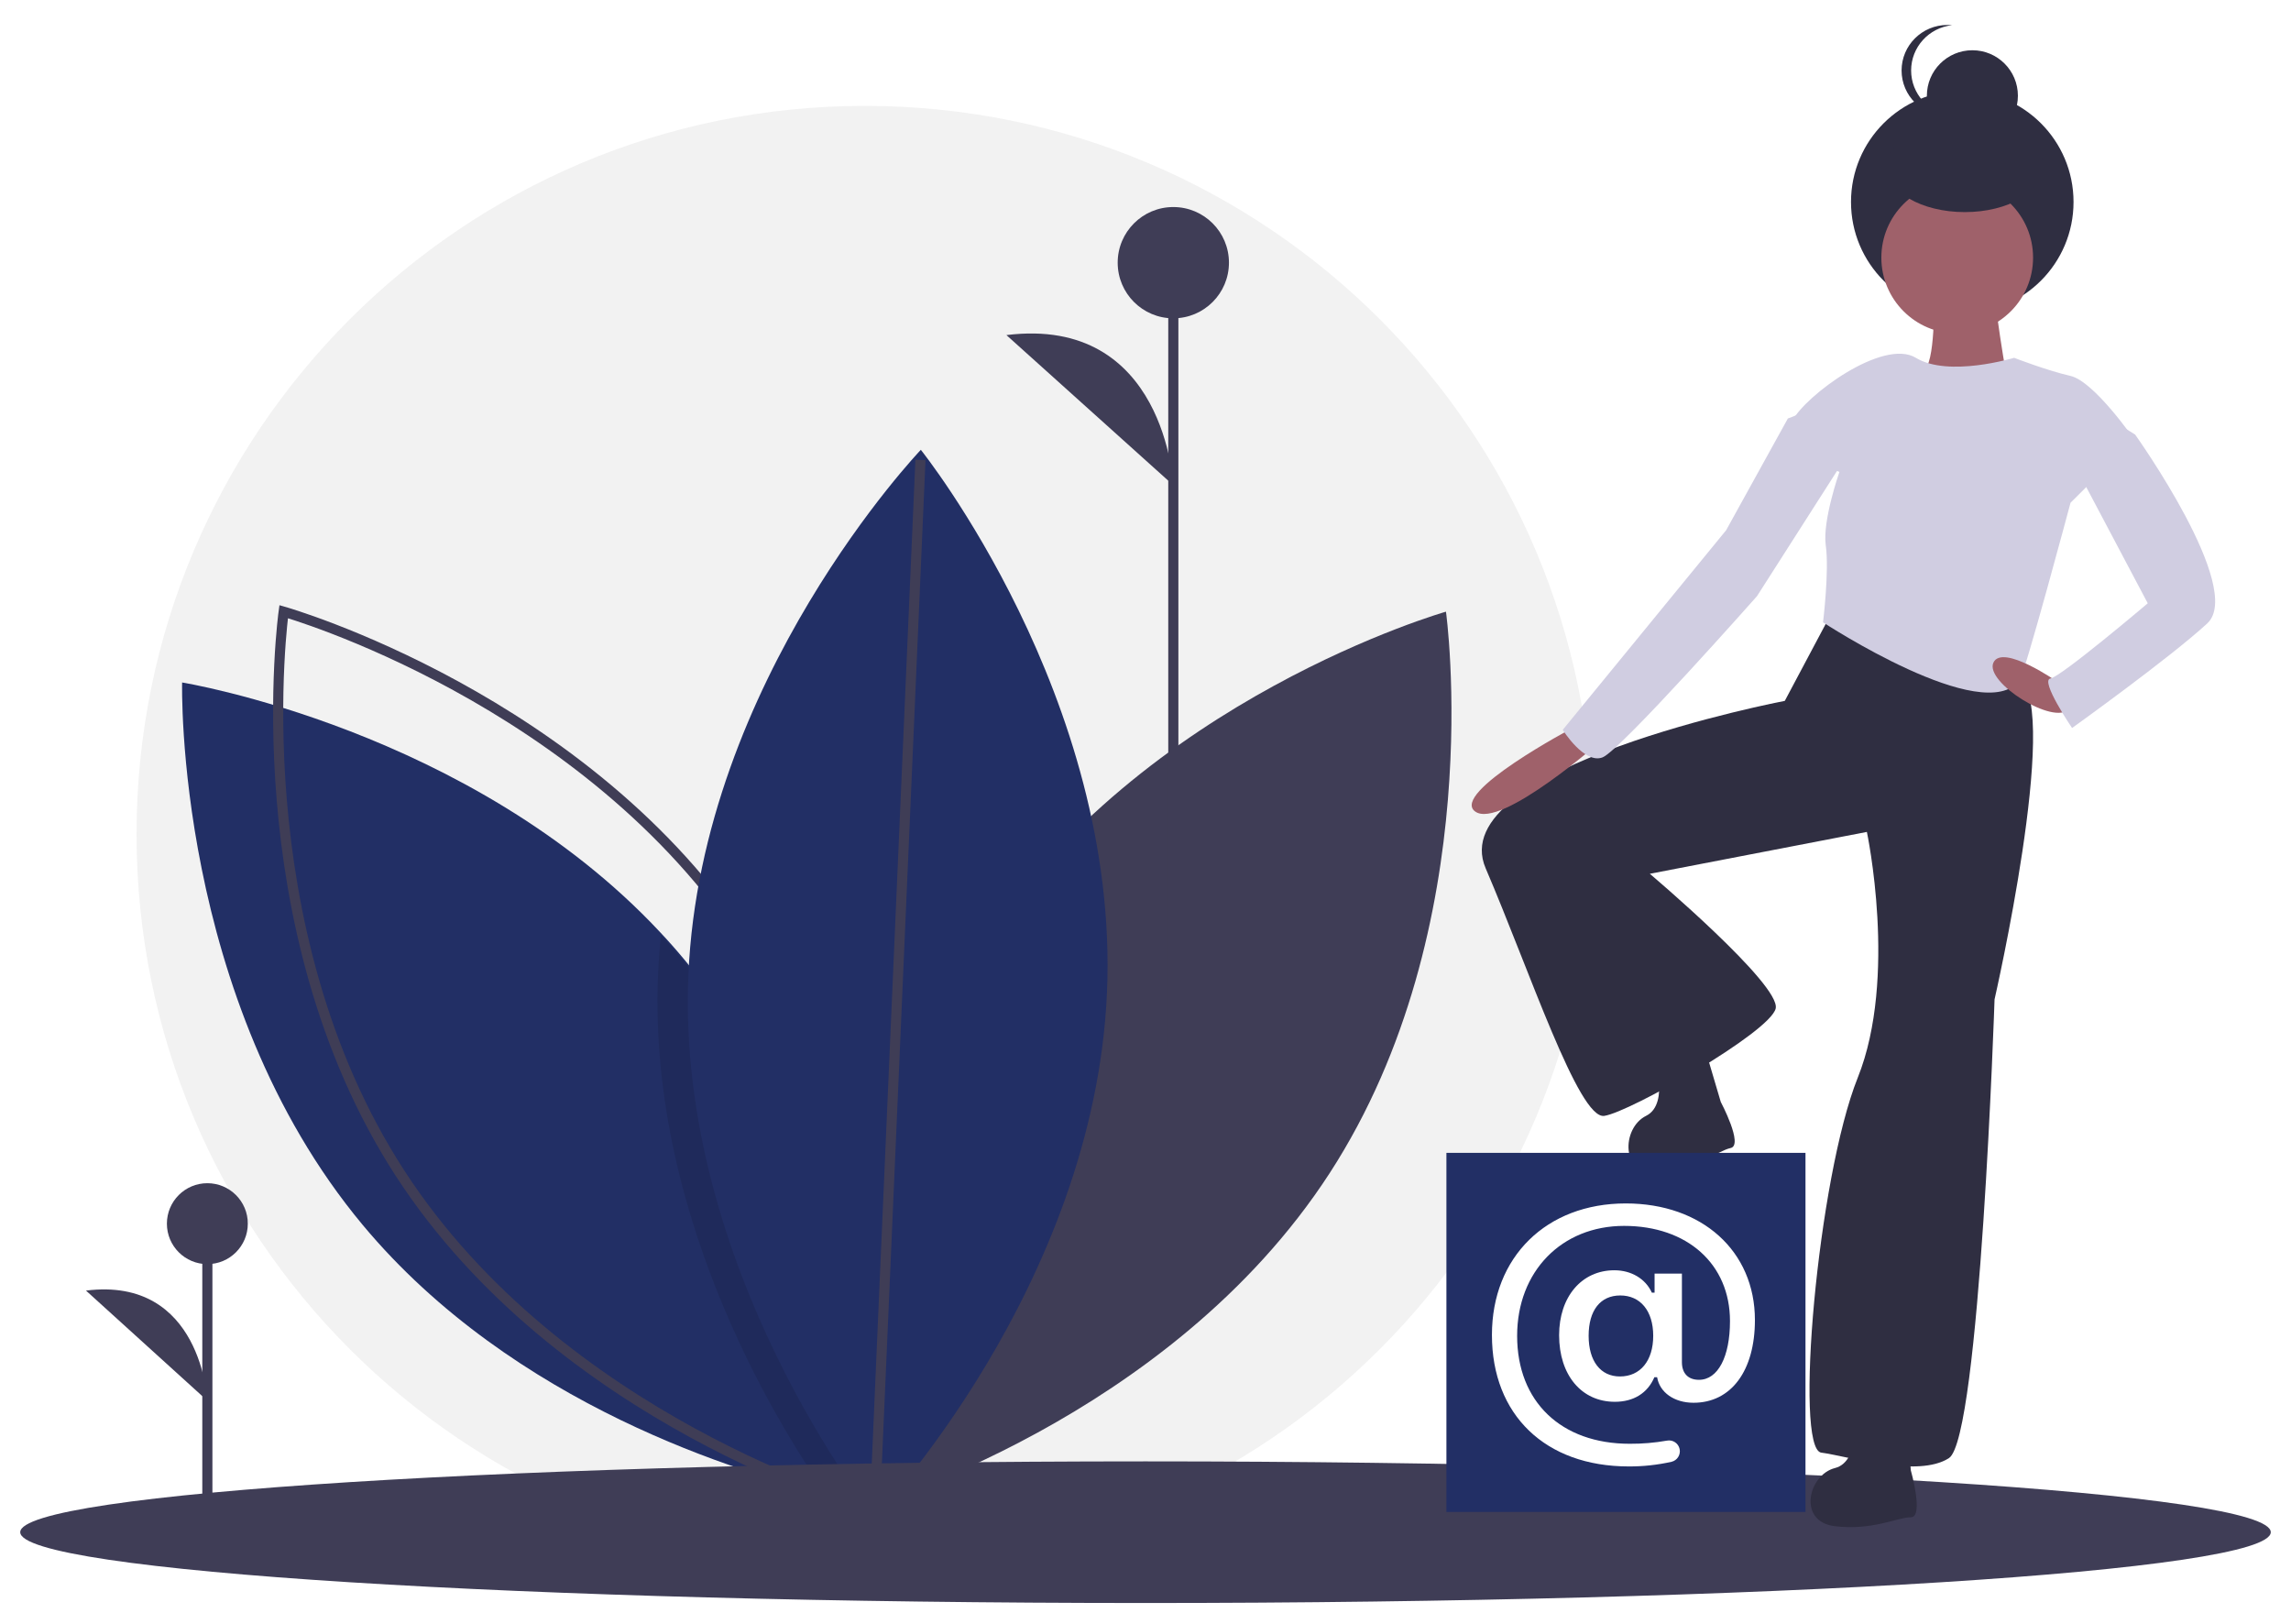 <svg width="453" height="321" viewBox="0 0 453 321" fill="none" xmlns="http://www.w3.org/2000/svg">
<g filter="url(#filter0_d_108_1754)">
<path d="M171 304.935C250.529 304.935 315 240.464 315 160.935C315 81.406 250.529 16.935 171 16.935C91.471 16.935 27 81.406 27 160.935C27 240.464 91.471 304.935 171 304.935Z" fill="#F2F2F2"/>
<path d="M194.108 182.892C162.401 231.769 171.089 293.935 171.089 293.935C171.089 293.935 231.184 276.855 262.892 227.978C294.599 179.1 285.911 116.935 285.911 116.935C285.911 116.935 225.816 134.015 194.108 182.892Z" fill="#3F3D56"/>
<path d="M170.991 292.935C170.991 292.935 170.215 292.812 168.786 292.524C167.646 292.294 166.077 291.965 164.16 291.513C147.029 287.493 101.485 273.904 71.708 238.176C34.44 193.438 36.01 130.935 36.01 130.935C36.01 130.935 92.994 140.15 130.543 180.326C132.17 182.052 133.753 183.841 135.292 185.694C167.72 224.62 170.743 276.995 170.983 289.942C171.016 291.883 170.991 292.935 170.991 292.935Z" fill="#222F65"/>
<path fill-rule="evenodd" clip-rule="evenodd" d="M147.892 182.892C179.599 231.769 170.911 293.935 170.911 293.935C170.911 293.935 110.816 276.855 79.108 227.978C47.401 179.1 56.089 116.935 56.089 116.935C56.089 116.935 116.184 134.015 147.892 182.892Z" stroke="#3F3D56" stroke-width="2"/>
<path opacity="0.1" d="M171 290.991C170.16 292.006 169.419 292.873 168.81 293.582C167.459 295.126 166.693 295.935 166.693 295.935C166.693 295.935 165.763 294.763 164.199 292.567C155.61 280.566 127.984 237.894 130.117 188.603C130.232 186.019 130.422 183.463 130.685 180.935C132.307 182.668 133.886 184.465 135.42 186.325C167.747 225.406 170.761 277.991 171 290.991Z" fill="black"/>
<path d="M218.883 192.216C216.355 250.482 172.922 295.935 172.922 295.935C172.922 295.935 133.588 246.92 136.117 188.654C138.645 130.388 182.078 84.935 182.078 84.935C182.078 84.935 221.412 133.95 218.883 192.216Z" fill="#222F65"/>
<path d="M173 293.935L182 86.935" stroke="#3F3D56" stroke-width="2"/>
<path d="M226.5 312.935C349.383 312.935 449 306.667 449 298.935C449 291.203 349.383 284.935 226.5 284.935C103.617 284.935 4 291.203 4 298.935C4 306.667 103.617 312.935 226.5 312.935Z" fill="#3F3D56"/>
<path d="M41 293.935V237.935V293.935Z" fill="#3F3D56"/>
<path d="M41 293.935V237.935" stroke="#3F3D56" stroke-width="2"/>
<path d="M41 245.935C45.418 245.935 49 242.353 49 237.935C49 233.517 45.418 229.935 41 229.935C36.582 229.935 33 233.517 33 237.935C33 242.353 36.582 245.935 41 245.935Z" fill="#3F3D56"/>
<path d="M41 272.935C41 272.935 39.884 248.303 17 251.166L41 272.935Z" fill="#3F3D56"/>
<path d="M232 202.935V46.935V202.935Z" fill="#3F3D56"/>
<path d="M232 202.935V46.935" stroke="#3F3D56" stroke-width="2"/>
<path d="M232 58.935C238.075 58.935 243 54.01 243 47.935C243 41.86 238.075 36.935 232 36.935C225.925 36.935 221 41.86 221 47.935C221 54.01 225.925 58.935 232 58.935Z" fill="#3F3D56"/>
<path d="M232 91.935C232 91.935 230.465 58.346 199 62.251L232 91.935Z" fill="#3F3D56"/>
<path d="M362.286 116.935L352.909 134.57C352.909 134.57 285.108 147.526 293.763 167.68C302.419 187.834 312.156 217.345 317.205 216.625C322.254 215.906 350.024 200.07 351.106 195.392C352.188 190.713 326.221 168.76 326.221 168.76L369.138 160.482C369.138 160.482 375.269 189.274 367.335 209.068C359.401 228.862 354.712 282.486 360.122 283.206C365.531 283.926 379.236 288.244 385.367 284.286C391.498 280.327 394.383 193.592 394.383 193.592C394.383 193.592 407.366 136.729 399.432 130.251C391.498 123.773 362.286 116.935 362.286 116.935Z" fill="#2F2E41"/>
<path d="M376.942 275.192C376.942 275.192 368.564 270.768 366.8 274.307C366.8 274.307 368.123 284.925 362.831 286.252C357.539 287.579 355.334 296.869 362.831 297.754C370.327 298.639 375.178 295.985 377.824 295.985C380.47 295.985 377.824 286.694 377.824 286.694L376.942 275.192Z" fill="#2F2E41"/>
<path d="M336.965 202.77C336.965 202.77 327.836 200.209 326.855 204.055C326.855 204.055 330.383 214.189 325.485 216.614C320.586 219.039 320.384 228.619 327.905 227.896C335.426 227.172 339.614 223.539 342.203 222.977C344.791 222.416 340.248 213.865 340.248 213.865L336.965 202.77Z" fill="#2F2E41"/>
<path d="M382.395 54.794C382.395 54.794 382.752 68.224 380.258 69.312C377.765 70.401 394.15 76.935 394.15 76.935L397 71.853C397 71.853 393.794 53.705 394.507 52.253C395.219 50.801 382.395 54.794 382.395 54.794Z" fill="#9F616A"/>
<path d="M388 57.935C400.15 57.935 410 48.085 410 35.935C410 23.785 400.15 13.935 388 13.935C375.85 13.935 366 23.785 366 35.935C366 48.085 375.85 57.935 388 57.935Z" fill="#2F2E41"/>
<path d="M390 23.935C394.971 23.935 399 19.905 399 14.935C399 9.964 394.971 5.935 390 5.935C385.029 5.935 381 9.964 381 14.935C381 19.905 385.029 23.935 390 23.935Z" fill="#2F2E41"/>
<path d="M377.887 9.935C377.887 5.327 381.389 1.464 386 0.983C385.687 0.951 385.372 0.935 385.057 0.935C380.055 0.935 376 4.964 376 9.935C376 14.905 380.055 18.935 385.057 18.935C385.372 18.935 385.687 18.919 386 18.886C381.389 18.406 377.887 14.542 377.887 9.935Z" fill="#2F2E41"/>
<path d="M387 61.935C395.284 61.935 402 55.219 402 46.935C402 38.651 395.284 31.935 387 31.935C378.716 31.935 372 38.651 372 46.935C372 55.219 378.716 61.935 387 61.935Z" fill="#9F616A"/>
<path d="M398.251 66.744C398.251 66.744 385.297 70.684 378.82 66.744C372.343 62.804 356.87 74.267 354.351 79.282C351.832 84.297 363.706 89.312 363.706 89.312C363.706 89.312 360.316 98.996 361.008 103.819C361.727 108.834 360.468 119.043 360.468 119.043C360.468 119.043 392.258 139.893 399.33 130.506C400.41 129.073 409.406 95.401 409.406 95.401L422 82.864C422 82.864 414.084 71.401 409.406 70.326C404.728 69.252 398.251 66.744 398.251 66.744Z" fill="#D0CDE1"/>
<path d="M310.937 139.935C310.937 139.935 286.684 152.773 291.677 156.441C296.671 160.109 317 142.136 317 142.136L310.937 139.935Z" fill="#9F616A"/>
<path d="M406.922 130.873C406.922 130.873 395.927 123.157 394.156 127.015C392.386 130.873 406.195 139.562 409.103 136.162C412.01 132.762 406.922 130.873 406.922 130.873Z" fill="#9F616A"/>
<path d="M415.768 77.935L422.181 81.923C422.181 81.923 443.914 112.379 436.433 119.268C428.951 126.157 409.712 139.935 409.712 139.935C409.712 139.935 403.299 130.508 405.436 130.145C407.574 129.783 424.675 115.28 424.675 115.28L409.712 86.999L415.768 77.935Z" fill="#D0CDE1"/>
<path d="M358.179 76.935L353.513 78.745L341.308 100.834L309 140.303C309 140.303 313.308 147.183 316.897 145.734C320.487 144.286 347.41 113.869 347.41 113.869L365 86.35L358.179 76.935Z" fill="#D0CDE1"/>
<path d="M388.5 37.935C397.06 37.935 404 33.905 404 28.935C404 23.964 397.06 19.935 388.5 19.935C379.94 19.935 373 23.964 373 28.935C373 33.905 379.94 37.935 388.5 37.935Z" fill="#2F2E41"/>
<rect x="286" y="223.935" width="71" height="71" fill="#222F65"/>
<path fill-rule="evenodd" clip-rule="evenodd" d="M334.867 273.344C342.301 273.344 347 267.021 347 256.99C347 243.344 336.546 233.935 321.46 233.935C305.766 233.935 295 244.521 295 259.941C295 275.74 305.549 285.92 322.029 285.934C324.885 285.948 327.733 285.639 330.52 285.013C331.65 284.74 332.356 283.615 332.11 282.479C331.863 281.342 330.755 280.611 329.612 280.83C327.181 281.258 324.715 281.467 322.246 281.453C308.691 281.453 299.983 273.141 299.983 260.117C299.983 247.378 308.785 238.375 321.135 238.375C333.621 238.375 342.071 245.916 342.071 257.193C342.071 264.26 339.688 268.808 335.936 268.808C333.77 268.808 332.565 267.495 332.565 265.316V247.811H327.161V251.575H326.62C325.374 248.826 322.544 247.148 319.213 247.148C312.726 247.148 308.284 252.414 308.284 259.982C308.284 267.861 312.699 273.154 319.307 273.154C323.018 273.154 325.78 271.435 327.121 268.294H327.662C328.164 271.313 331.061 273.344 334.867 273.344ZM320.309 268.145C316.477 268.145 314.121 265.113 314.121 260.104C314.121 255.081 316.436 252.13 320.377 252.13C324.345 252.13 326.891 255.176 326.891 260.104C326.891 265.031 324.345 268.145 320.309 268.145Z" fill="white"/>
</g>
<defs>
<filter id="filter0_d_108_1754" x="0" y="0.935" width="453" height="320" filterUnits="userSpaceOnUse" color-interpolation-filters="sRGB">
<feFlood flood-opacity="0" result="BackgroundImageFix"/>
<feColorMatrix in="SourceAlpha" type="matrix" values="0 0 0 0 0 0 0 0 0 0 0 0 0 0 0 0 0 0 127 0" result="hardAlpha"/>
<feOffset dy="4"/>
<feGaussianBlur stdDeviation="2"/>
<feComposite in2="hardAlpha" operator="out"/>
<feColorMatrix type="matrix" values="0 0 0 0 0 0 0 0 0 0 0 0 0 0 0 0 0 0 0.25 0"/>
<feBlend mode="normal" in2="BackgroundImageFix" result="effect1_dropShadow_108_1754"/>
<feBlend mode="normal" in="SourceGraphic" in2="effect1_dropShadow_108_1754" result="shape"/>
</filter>
</defs>
</svg>
